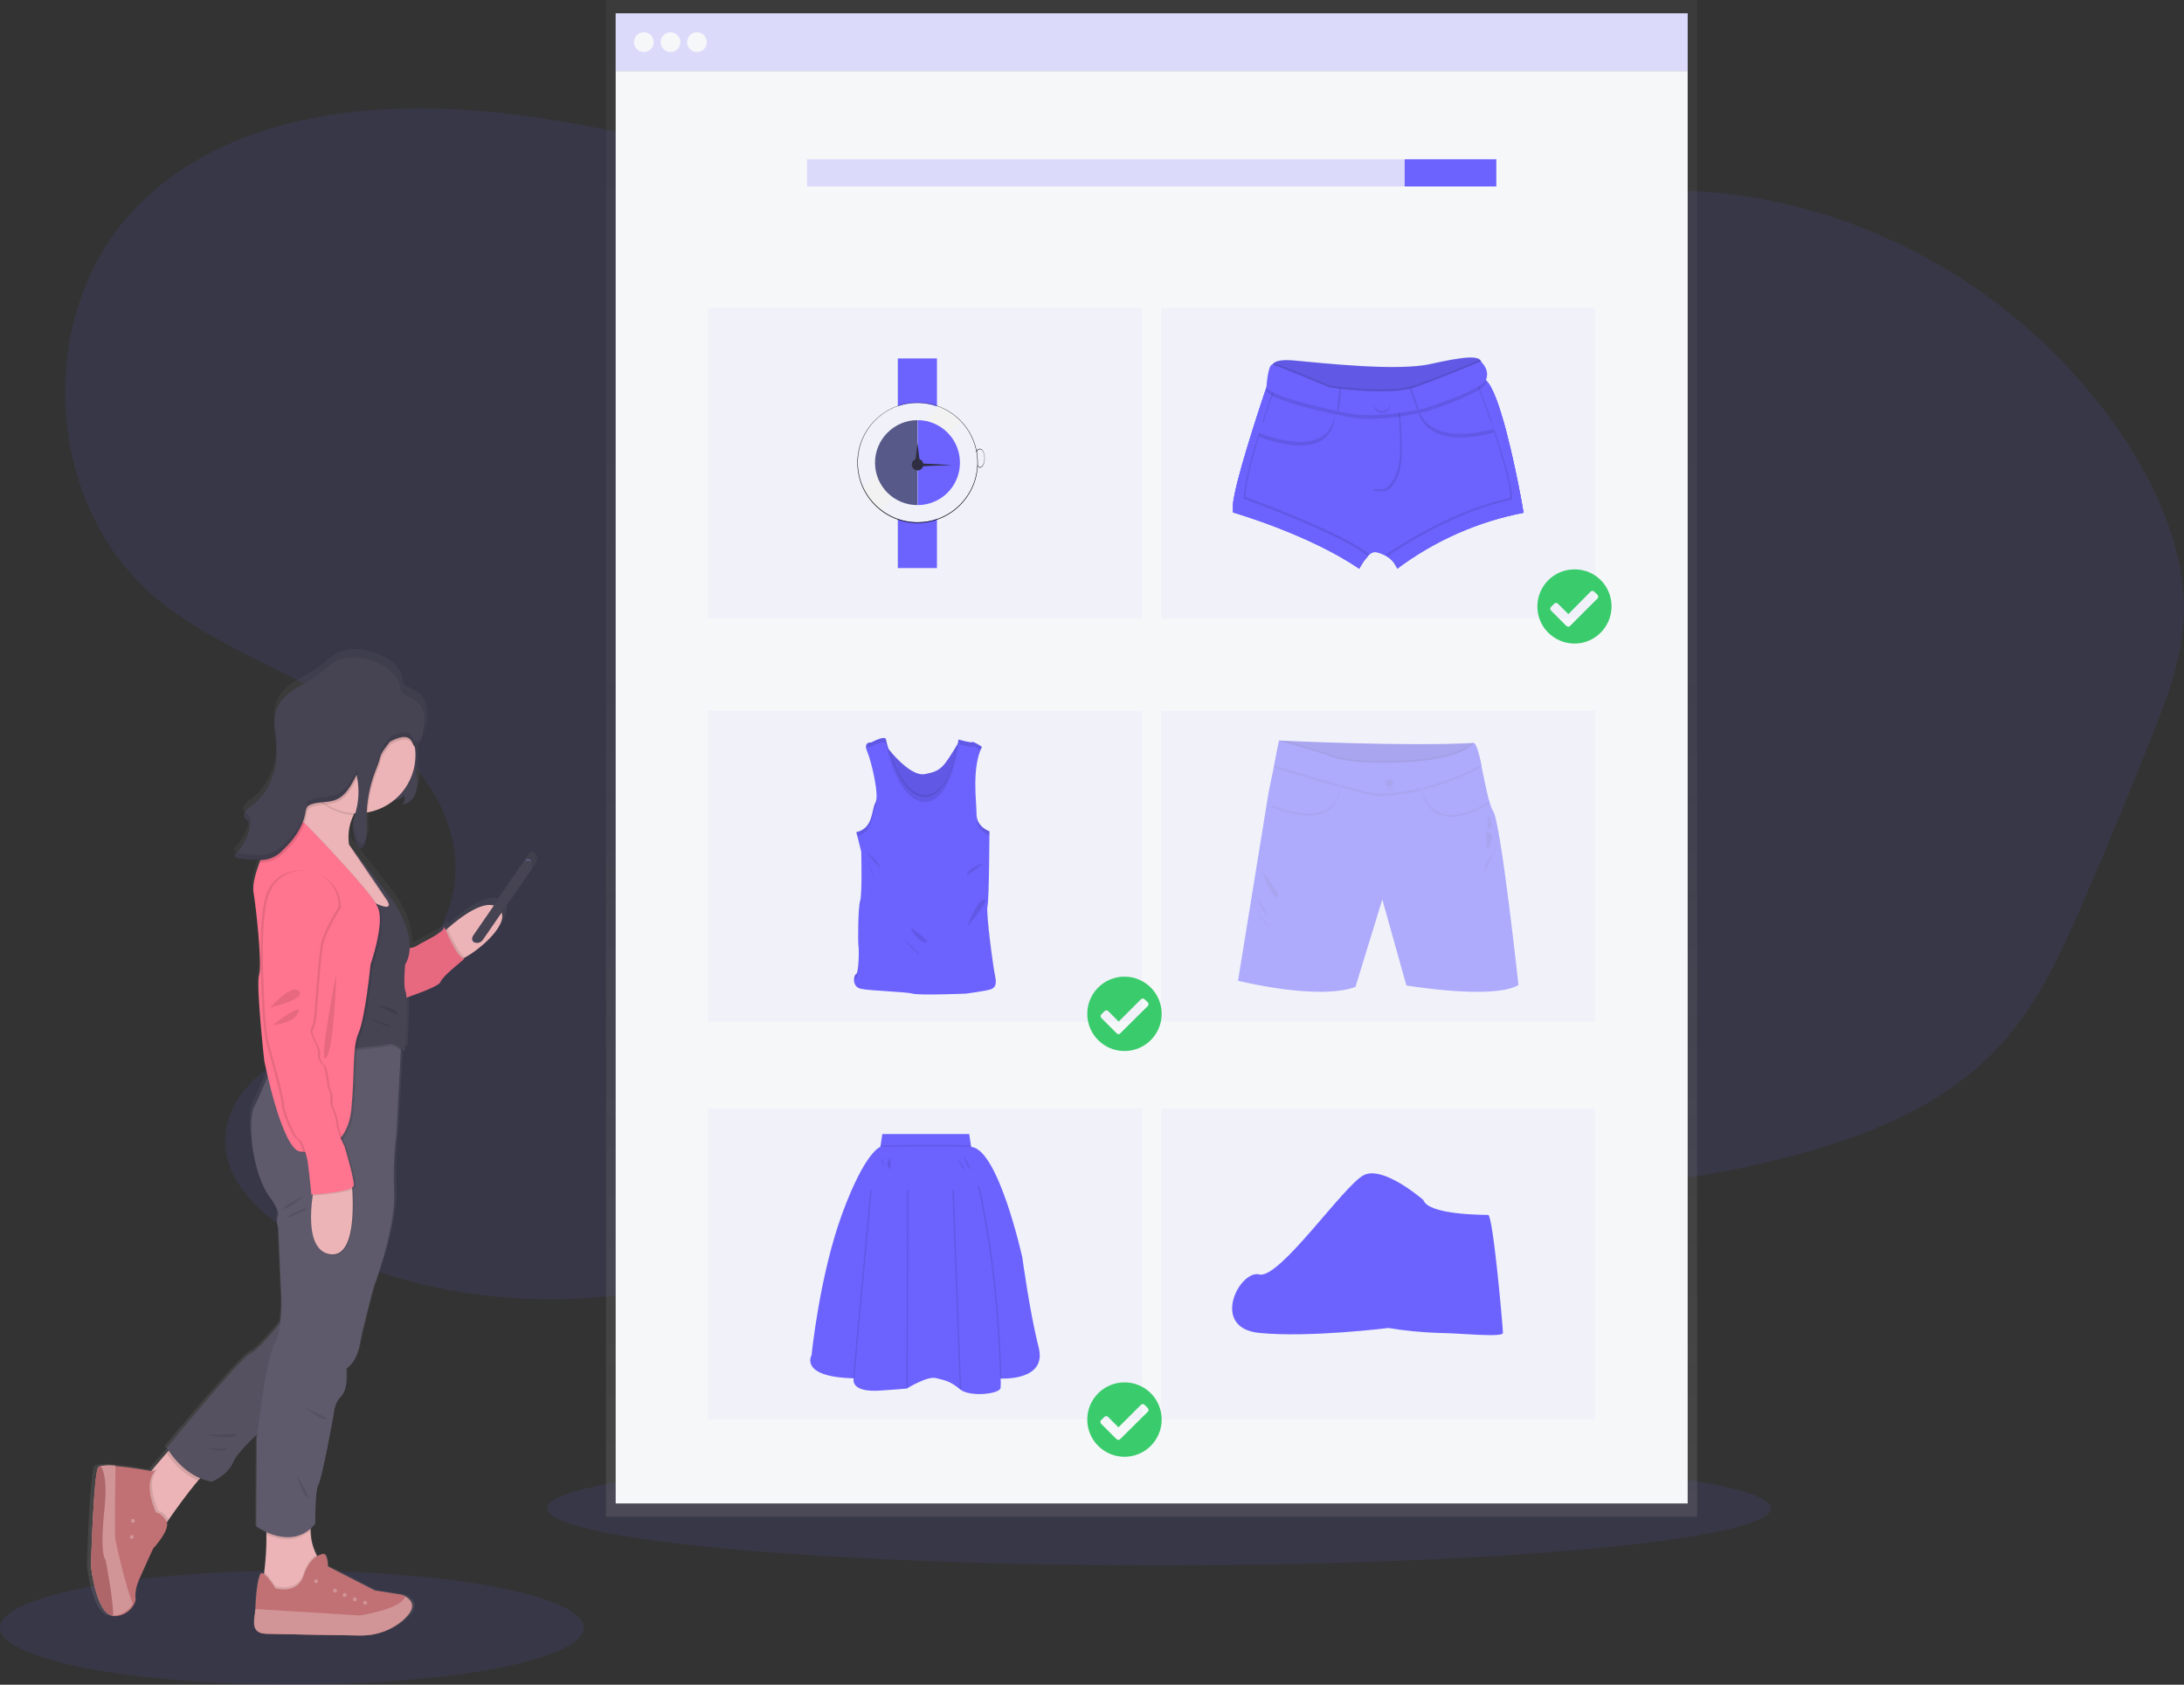 <?xml version="1.0" encoding="utf-8"?>
<!-- Generator: Adobe Illustrator 18.1.1, SVG Export Plug-In . SVG Version: 6.00 Build 0)  -->
<svg version="1.1" id="_x38_fc77738-ee79-4216-bfe1-e1f5c470859a"
	 xmlns="http://www.w3.org/2000/svg" xmlns:xlink="http://www.w3.org/1999/xlink" x="0px" y="0px" viewBox="202 5.5 1015.6 783.5"
	 enable-background="new 202 5.5 1015.6 783.5" xml:space="preserve">
<rect x="202" y="5.5" width="1015.6" height="783.5" fill="#333333" stroke="none"/>
<title>online shopping</title>
<path opacity="0.1" fill="#6C63FF" enable-background="new    " d="M839.1,131.8c-42.3,26.7-97.1,25-145.2,11.1
	c-48.1-13.9-92.2-38.7-139-56.3c-39.3-14.8-80.4-24.4-122.1-28.8c-59.7-6.2-126.3,1.3-167.9,44.6c-46.3,48.1-42.8,135,7.3,179.2
	c25.5,22.5,58.8,33.5,87.9,51.1s56,46.7,53.5,80.6c-2.3,31.4-29,55.4-56.5,70.5c-21.3,11.7-47.6,24.4-50.2,48.6
	c-2.5,23.4,19.6,41.7,40.7,52.1c68.8,34,153.6,33.7,222.1-0.9c24.4-12.3,46.9-28.7,72.6-38.3c67.3-25.2,141.5,0.2,212.8,9.5
	c60.5,7.8,122,3.8,181-11.9c35.3-9.4,70.7-23.8,95.5-50.7c17.9-19.3,29-43.8,39.5-68c11.2-25.8,21.9-51.8,32.2-77.9
	c6.2-15.7,12.3-31.7,13.8-48.5c2.9-30.4-9.3-60.5-25.9-86.2c-39.4-61-105.7-103.9-177.5-114.8C942,85.9,866,107.2,810.3,153.8"/>
<ellipse id="desktopShadow2" opacity="0.1" fill="#6C63FF" enable-background="new    " cx="337.7" cy="762.5" rx="135.7" ry="26.5"/>
<ellipse id="desktopShadow" opacity="0.1" fill="#6C63FF" enable-background="new    " cx="741" cy="707" rx="284.5" ry="26.5"/>
<g id="Girl">
	
		<linearGradient id="SVGID_1_" gradientUnits="userSpaceOnUse" x1="439.205" y1="-27.345" x2="439.205" y2="431.606" gradientTransform="matrix(1 0 0 -1 -92.22 738.71)">
		<stop  offset="0" style="stop-color:#808080;stop-opacity:0.25"/>
		<stop  offset="0.54" style="stop-color:#808080;stop-opacity:0.12"/>
		<stop  offset="1" style="stop-color:#808080;stop-opacity:0.1"/>
	</linearGradient>
	<path fill="url(#SVGID_1_)" d="M450.8,402.2L450.8,402.2l0-0.1l0,0l-0.5-0.4l0.1,0.1c-0.8-0.5-1.8-0.2-2.4,0.5l-0.2,0.3l0,0
		l-12.1,17.5l-2.1,3.1c-6.4-1.9-16.8,6.2-22.1,10.9c-0.3,0.3-0.6,0.6-0.9,0.8c-0.4-0.9-0.7-1.5-0.7-1.5c-0.3,2.9-10.4,7.1-12.7,8.7
		c-1.1,0.6-2.3,1.1-3.5,1.2c0.3-10.9-8.1-22.3-8.1-22.3l-20.5-26.1c-0.8-4.7,0-9.6,2.1-13.9c0.2-0.3,0.3-0.7,0.5-1h0.1
		c-0.8,2.2-1.2,4.5-1.3,6.8c0,1.8,1.7,10.4,4,10c0.5,0,0.9-0.2,1.2-0.6c1.8-2.1,2-5.8,1.9-9.1c0,1-0.1,2-0.3,3
		c0.1-2.8-0.2-5.8-0.2-7.9c0-0.8,0-1.7,0.1-2.5h0.3c0,0.3,0,0.7,0,1c0-0.4,0-0.7,0-1h0.3c4.6-0.8,8.9-2.8,12.5-5.8
		c1.8-0.1,3.5-0.9,4.7-2.2c0.4,1.5,0.1,3.1-0.9,4.3c2.8-0.1,5.1-2.3,6.1-4.8c0.9-2.6,1.2-5.3,0.8-8c-0.4-2.7-0.6-5.4-0.6-8.1
		c0.2-1.5,0.3-2.9,0.2-4.4c0-0.5-0.1-0.9-0.2-1.3h0.1c0.5,0,1-0.2,1.4-0.6c1.1-0.9,1.5-2.6,1.8-3.9c0.8-3,1.1-6.2,1.1-9.3
		c-0.1,1-0.2,1.9-0.3,2.9c0.3-3.6-0.3-7.1-2.6-9.7c-1.6-1.8-3.9-2.8-6.1-3.9c-0.8-0.3-1.5-0.8-2-1.4c-0.4-0.8-0.6-1.6-0.6-2.5
		c-0.8-5.3-5.7-8.9-10.6-11c-6.3-2.8-14-3.9-20.1-0.7c-3,1.6-5.3,4.1-8,6.1c-3.4,2.6-7.3,4.4-10.9,6.6s-7,5.1-8.8,8.9
		c-2.7,6-0.7,12.8-0.3,19.3c0.5,10.3-3.7,21-12,27c-1,0.6-1.9,1.4-2.7,2.3c-0.8,0.9-0.8,2.2-0.2,3.3c0.4,0.6,1.1,0.9,1.6,1.4
		c0.9,1.1,0.8,2.7,0.4,4.1c-1.2,4.5-3.6,8.6-7,11.9c0.2,1.1,1.5,1.5,2.5,1.6c2.8,0.4,5.7,0.6,8.5,0.6h1.2c-0.1,0.3-0.3,0.7-0.4,1
		c-1.6,4.1-3.6,10.4-2.9,14.2c1,6.1,4.2,33.8,2.6,38.6s2.5,40.1,2.5,40.1s0.5,2.7,1.5,6.8c-2.5,5.8-5.3,12.3-6.7,14.9
		c-2.8,5.2-1.4,31.7,8.4,43.5c0,0,4,5.7,3,7.8s0.2,5.7,0.2,5.7l1.5,34.3c0,3.5-0.3,7-0.7,10.5c-4.2,5.2-10.6,12.7-13.6,13.9
		c-4.7,1.9-39.7,44.3-39.7,44.3s0.3,0.5,0.8,1.3l-1,1.1l-6.7,7.8l-0.5,0.6c-1.3-0.2-9.6-1.8-16.3-2.2h-0.7v-0.1
		c-2.3-0.3-4.7-0.2-7,0.2c-0.4,0.1-0.8,0.3-1.2,0.6c-2.3,2.8-3.5,46.4-3.5,46.4s2.4,21.8,10,23.1c0.4,0.1,0.8,0.2,1.2,0.2h0.3
		c5.4-0.4,7.9-3.5,9-5.6c0.3-0.6,0.6-1.3,0.8-2c0,0-0.9-3.9,1.5-9.3c2.4-5.4,6.8-14.8,6.8-14.8s8-8.4,6.6-12.5
		c0.2-0.3,0.5-0.7,0.8-1.1c3-4.3,9.1-12.7,14-18.4c0.3-0.4,0.6-0.7,1-1.1c1.8,0.8,3.7,1.3,5.6,1.6c0,0,7.5-2.9,10.3-9.5
		c1.2-2.8,5.9-7.8,10.8-12.5l-0.2,1.3l-0.2,41.7c1.6,1.1,3.3,2.1,5.1,2.8v1c0,5.9-0.3,11.9-1.1,17.8l-0.1,0.9
		c-0.6-0.4-1.2-0.6-1.5-0.3c-1.5,1.6-2.5,11.5-2.6,16.1c0,0.2,0,0.3,0,0.5c-0.3,4.6-2.9,11.2,5,11.6c5.9,0.3,31.2,0.6,44.8,0.8
		c7.3,0.1,14.4-2.4,20-7.1c4.3-3.7,6.9-8.1,1-11.3c-0.4-0.2-0.7-0.4-1.2-0.6l-13-2l-22.2-11.3c0,0-0.1-6.9-2.8-5.7
		c-0.8,0.2-1.6,0.5-2.3,0.9c-0.1-0.3-0.3-0.5-0.4-0.8c-1.8-3.6-2.7-7.5-2.7-11.6c0-0.4,0-0.7,0.1-1.1c0.7-0.6,1.3-1.2,1.8-1.9
		c0,0-0.2-15.6,1.6-18.5s7.2-32.7,7.2-32.7s0.2-5.5,3.7-8.8s2.3-12.8,2.3-12.8s4.9-2.6,6.5-11.1s6.6-27,6.6-27s10.5-27.4,9.8-44.7
		s1-26.3,1-26.3l2.2-40.2v-0.6c0.9,0.7,1.5,1.2,1.5,1.2s0-0.2,0-0.4c0.3,0.3,0.5,0.4,0.5,0.4s1.1-18.3,0.7-25.5
		c6.1-2.1,15.4-5.5,16-7.2c0.8-2.6,11.3-10.8,11.3-10.8c-0.2,0-0.4-0.1-0.6-0.2c0.3-0.1,0.7-0.3,1-0.5c6.9-3.7,19.7-14.4,17.5-21
		l14-20.1C452,405.2,451.9,403.4,450.8,402.2z"/>
	<path fill="#ECB4B6" d="M418.2,450.8c-1,0.6-2.2,1.1-3.4,1.3c-4.4,0.1-8-11.7-8-11.7s1.2-1.3,3.2-3c5.9-5.2,18.1-14.8,23.9-9.5
		C440.5,433.9,425.8,446.7,418.2,450.8z"/>
	<path fill="#ECB4B6" d="M351.8,732.9l-16.1,17.4c0,0-14.9,0.2-12-8.1c0.6-1.8,1-3.6,1.2-5.5c0.7-5.8,1.1-11.7,1-17.6
		c0-3.9-0.1-6.6-0.1-6.6s23.5-10.3,21.1,0.4c-0.3,1.3-0.5,2.7-0.5,4.1c0,4,0.9,7.9,2.7,11.5C349.9,730.1,350.8,731.5,351.8,732.9z"
		/>
	<path opacity="0.1" enable-background="new    " d="M351.8,732.9l-16.1,17.4c0,0-14.9,0.2-12-8.1c0.6-1.8,1-3.6,1.2-5.5
		c2.1,1.7,5.2,6.5,5.2,6.5s10.3,3,13.1-6c1.6-5,4.1-7.5,6-8.7C349.9,730.1,350.8,731.5,351.8,732.9z"/>
	<path fill="#C17174" d="M389.2,759.1c-5.5,4.7-12.5,7.1-19.6,7c-13.3-0.2-38.1-0.6-43.9-0.8c-7.7-0.3-5.2-6.9-4.9-11.5
		c0-0.2,0-0.3,0-0.5c0.1-4.5,1-14.4,2.5-16s6.8,6.9,6.8,6.9s10.3,3,13.1-6s8.6-9.9,8.6-9.9c2.6-1.1,2.7,5.7,2.7,5.7l21.8,11.2
		l12.8,2c0.4,0.2,0.8,0.4,1.1,0.6C396,751.1,393.4,755.5,389.2,759.1z"/>
	<circle opacity="0.25" fill="#FFFFFF" enable-background="new    " cx="349" cy="740.9" r="0.9"/>
	<circle opacity="0.25" fill="#FFFFFF" enable-background="new    " cx="357.8" cy="745.2" r="0.9"/>
	<circle opacity="0.25" fill="#FFFFFF" enable-background="new    " cx="362.3" cy="747.3" r="0.9"/>
	<circle opacity="0.25" fill="#FFFFFF" enable-background="new    " cx="371.8" cy="750.9" r="0.9"/>
	<circle opacity="0.25" fill="#FFFFFF" enable-background="new    " cx="367" cy="749.3" r="0.9"/>
	<path fill="#C17174" d="M389.2,759.1c-5.5,4.7-12.5,7.1-19.6,7c-13.3-0.2-38.1-0.6-43.9-0.8c-7.7-0.3-5.2-6.9-4.9-11.5l48.5,3
		c0,0,19.9-3,21-8.9C396,751.1,393.4,755.5,389.2,759.1z"/>
	<path opacity="0.25" fill="#FFFFFF" enable-background="new    " d="M389.2,759.1c-5.5,4.7-12.5,7.1-19.6,7
		c-13.3-0.2-38.1-0.6-43.9-0.8c-7.7-0.3-5.2-6.9-4.9-11.5l48.5,3c0,0,19.9-3,21-8.9C396,751.1,393.4,755.5,389.2,759.1z"/>
	<path fill="#ECB4B6" d="M299,689.2c-1.8,1.5-3.4,3.1-4.9,4.9c-4.8,5.6-10.8,14-13.7,18.2c-1.1,1.6-1.8,2.7-1.8,2.7l-6.4-1
		c0,0-6.9-10.6-6.9-10.9c0.1-0.3,5.5-11.7,5.5-11.7l2.1-2.5l6.6-7.7l3-3.5C282.5,677.8,304.8,685,299,689.2z"/>
	<path opacity="0.1" enable-background="new    " d="M280.4,712.2c-1.1,1.6-1.8,2.7-1.8,2.7l-6.4-1c0,0-6.9-10.6-6.9-10.9
		c0.1-0.3,5.5-11.7,5.5-11.7l2.1-2.5l0.7,0.1h1.6c-5.8,6,0.4,19.2,0.4,19.2S278.3,708.5,280.4,712.2z"/>
	<path fill="#C17174" d="M273.2,725.7c0,0-4.3,9.3-6.6,14.6s-1.5,9.2-1.5,9.2c-0.2,0.7-0.4,1.4-0.7,2c-1.7,3.3-5.1,5.5-8.8,5.6h-0.4
		c-7.8-0.2-10.3-22.9-10.3-22.9s1.2-43.2,3.4-46c0.3-0.3,0.7-0.5,1.1-0.6c2.3-0.4,4.6-0.5,6.9-0.2c7.1,0.5,16.2,2.3,16.2,2.3h1.6
		c-5.8,6,0.4,19.2,0.4,19.2s2.8,0.3,4.9,4.1S273.2,725.7,273.2,725.7z"/>
	<circle opacity="0.25" fill="#FFFFFF" enable-background="new    " cx="263.8" cy="712.8" r="0.9"/>
	<circle opacity="0.25" fill="#FFFFFF" enable-background="new    " cx="263.3" cy="720.3" r="0.9"/>
	<path fill="#C17174" d="M263.8,751.2c-1.7,3.3-5.1,5.5-8.8,5.6h-0.4c-7.8-0.2-10.3-22.9-10.3-22.9s1.2-43.2,3.4-46
		c0.3-0.3,0.7-0.5,1.1-0.6c2.3-0.4,4.6-0.5,6.9-0.2c-0.1,7.8-0.5,32.3,0,34.8C256.2,724.3,260.7,744.7,263.8,751.2z"/>
	<path opacity="0.25" fill="#FFFFFF" enable-background="new    " d="M263.8,751.2c-1.7,3.3-5.1,5.5-8.8,5.6h-0.4
		c-7.8-0.2-10.3-22.9-10.3-22.9s1.2-43.2,3.4-46c0.3-0.3,0.7-0.5,1.1-0.6c2.3-0.4,4.6-0.5,6.9-0.2c-0.1,7.8-0.5,32.3,0,34.8
		C256.2,724.3,260.7,744.7,263.8,751.2z"/>
	<path fill="#C17174" d="M254.6,756.8c-7.8-0.2-10.3-22.9-10.3-22.9s1.2-43.2,3.4-46c0.3-0.3,0.7-0.5,1.1-0.6
		c1.6,2.4,3.1,7.8,1.8,19.7c-2.4,22.5,0.5,23.9,0.5,23.9S254.8,750.1,254.6,756.8z"/>
	<path opacity="0.1" enable-background="new    " d="M254.6,756.8c-7.8-0.2-10.3-22.9-10.3-22.9s1.2-43.2,3.4-46
		c0.3-0.3,0.7-0.5,1.1-0.6c1.6,2.4,3.1,7.8,1.8,19.7c-2.4,22.5,0.5,23.9,0.5,23.9S254.8,750.1,254.6,756.8z"/>
	<path opacity="0.1" enable-background="new    " d="M418.2,450.8c-1,0.6-2.2,1.1-3.4,1.3c-4.4,0.1-8-11.7-8-11.7s1.2-1.3,3.2-3
		C411.5,440.5,415.5,449.2,418.2,450.8z"/>
	<path fill="#FF748E" d="M390.2,446.5c0,0,3.6,0.3,5.9-1.3s12.2-5.8,12.5-8.6c0,0,5.9,14.4,9.3,14.9c0,0-10.3,8.1-11.1,10.7
		s-20.8,8.9-20.8,8.9L390.2,446.5z"/>
	<path opacity="0.1" enable-background="new    " d="M390.2,446.5c0,0,3.6,0.3,5.9-1.3s12.2-5.8,12.5-8.6c0,0,5.9,14.4,9.3,14.9
		c0,0-10.3,8.1-11.1,10.7s-20.8,8.9-20.8,8.9L390.2,446.5z"/>
	<path opacity="0.1" enable-background="new    " d="M299,689.2c-1.8,1.5-3.4,3.1-4.9,4.9c-7.8-3.3-12.8-9.9-14.7-12.8l3-3.5
		C282.5,677.8,304.8,685,299,689.2z"/>
	<path fill="#5E5A6B" d="M335.7,616.2c0,0-12.6,16.8-17.2,18.7s-38.9,43.9-38.9,43.9s7.4,13.5,20.9,15.8c0,0,7.4-2.9,10.1-9.4
		s24.4-24.9,24.4-24.9L335.7,616.2z"/>
	<path opacity="0.1" enable-background="new    " d="M335.7,616.2c0,0-12.6,16.8-17.2,18.7s-38.9,43.9-38.9,43.9s7.4,13.5,20.9,15.8
		c0,0,7.4-2.9,10.1-9.4s24.4-24.9,24.4-24.9L335.7,616.2z"/>
	<path opacity="0.1" enable-background="new    " d="M297.6,672.5c3.8,0.4,7.6,0.4,11.5,0C315.8,671.8,310.7,676,297.6,672.5z"/>
	<path opacity="0.1" enable-background="new    " d="M294.5,676.9c0,0,9,5.1,12.5,2.6C310.4,676.9,303.6,681.9,294.5,676.9z"/>
	<path opacity="0.1" enable-background="new    " d="M347,713c-0.3,1.3-0.5,2.7-0.5,4.1c-7,6.3-15.3,4.4-20.5,2.1
		c0-3.9-0.1-6.6-0.1-6.6S349.4,702.2,347,713z"/>
	<path fill="#5E5A6B" d="M388.7,489.3l-0.3,4.7l-2.1,39.9c0,0-1.7,8.9-1,26.1s-9.6,44.3-9.6,44.3s-5,18.3-6.5,26.8s-6.3,11-6.3,11
		s1.2,9.4-2.2,12.7s-3.6,8.7-3.6,8.7s-5.3,29.5-7,32.4s-1.5,18.3-1.5,18.3c-11.1,13.2-27.4,1.2-27.4,1.2l0.2-41.3
		c0,0,4.6-38.1,8.1-43.4s3.4-19.9,3.4-19.9l-1.5-34c0,0-1.2-3.6-0.2-5.7s-2.9-7.7-2.9-7.7c-9.6-11.7-11-37.9-8.2-43
		s11.1-25.7,11.1-25.7l11.5-6.7l20.7,0.6L388.7,489.3z"/>
	<path opacity="0.1" enable-background="new    " d="M339.9,691.4c0,0,2.7,9.4,4.9,10.4S339.9,691.4,339.9,691.4z"/>
	<path opacity="0.1" enable-background="new    " d="M343.6,660.1c0,0,7,5.5,10,5.5S343.6,660.1,343.6,660.1z"/>
	<path fill="#ECB4B6" d="M385.9,428v11.3l-7.5-3.2l-7.5-3.2l-16.2-16c0,0-12.8-8.3-19.7-15.9c-3.9-4.3-5.9-8.4-2.4-10.6
		c1.7-1.1,3.2-2.4,4.5-3.9c3.4-4.1,6.4-8.5,8.9-13.2c0.1-0.2,0.2-0.4,0.3-0.6c3.3-6.1,5.5-11.4,5.5-11.4s9.4,3,15.4,7.3
		c0.5,0.3,1,0.7,1.4,1c3.4,2.8,5,6,1.9,9.2c-0.8,0.8-1.5,1.7-2.2,2.6l0,0c-0.5,0.7-1,1.4-1.4,2.2c-0.2,0.3-0.4,0.7-0.5,1
		c-2.1,4.3-2.8,9.1-2.1,13.7L385.9,428z"/>
	<path fill="#464353" d="M384.5,347.2c0.4,0.7,0.9,1.3,1.3,2c0.6,1.5,0.8,3.2,0.6,4.8c-0.2,2.6,0,5.1,0.5,7.7
		c0.5,2.3,1.5,4.4,1.6,6.8c0.1,3.3-1.6,6.3-3.2,9.1c1.8-0.1,3.5-0.8,4.7-2.2c0.4,1.5,0.1,3.1-0.9,4.2c2.7-0.1,5-2.3,6-4.7
		c0.9-2.6,1.2-5.3,0.8-8c-0.4-2.7-0.6-5.4-0.6-8c0.2-1.5,0.3-2.9,0.2-4.4c-0.3-2.9-2-5.4-3.8-7.8l-3.5-4.8c-0.2-0.4-0.6-0.7-1-0.9
		C384,339.5,383.6,345.6,384.5,347.2z"/>
	<path opacity="0.1" enable-background="new    " d="M370.8,378.8c-0.8,0.8-1.5,1.7-2.2,2.6l0,0c-0.5,0.7-1,1.4-1.4,2.2
		c-0.2,0.3-0.4,0.7-0.5,1c-8-0.4-15.4-4.5-20.2-10.9c-0.1-0.1-0.2-0.3-0.3-0.5c0.1-0.2,0.2-0.4,0.3-0.6c3.3-6.1,5.5-11.4,5.5-11.4
		s9.4,3,15.4,7.3c0.5,0.3,1,0.7,1.4,1C372.2,372.4,373.9,375.6,370.8,378.8z"/>
	<path fill="#ECB4B6" d="M395.2,356.7c0,13-9.3,24.2-22.1,26.6c-1.6,0.3-3.3,0.4-4.9,0.4H368c-0.3,0-0.6,0-0.9,0
		c-14.9-0.6-26.5-13.1-26-28c0.6-14.9,13.1-26.5,28-26C383.7,330.3,395.1,342.2,395.2,356.7L395.2,356.7z"/>
	<path opacity="0.1" enable-background="new    " d="M371.7,423.4c0,0,13.6,7.7,10.1,1.2l-17.8-26.2l0,0l20.1,25.9
		c0,0,12.9,17.7,5.8,29.8c0,0-1,10.1,0.2,12.5s-0.3,28-0.3,28s-4.8-4.5-7.4-3.6s-20.7,2.4-20.7,2.4L371.7,423.4z"/>
	<path opacity="0.1" enable-background="new    " d="M388.7,489.3l-0.3,4.7c-1.6-1.2-3.9-2.5-5.4-2c-2.6,0.9-20.7,2.4-20.7,2.4
		l0.8-5.9L388.7,489.3z"/>
	<path fill="#464353" d="M372.2,423.4c0,0,13.6,7.7,10.1,1.2l-17.8-26.2l0,0l20.1,25.9c0,0,12.9,17.7,5.8,29.8c0,0-1,10.1,0.2,12.5
		s-0.3,28-0.3,28s-4.8-4.5-7.4-3.6s-20.8,2.4-20.8,2.4L372.2,423.4z"/>
	<path opacity="0.1" enable-background="new    " d="M379.5,436.6c-0.8,8.3-4.2,18.1-4.2,18.1s-2.4,24.4-5.5,31.6
		s-1.7,17.2-3.4,35.5c-0.6,6.6-2.8,11.2-5.6,14.2c-4.7,5-11.5,6.1-16.8,5.8l-1.3-0.1c-8.6-0.8-16.8-42.2-16.8-42.2s-3.9-35.2-2.4-40
		c1.5-4.8-1.5-32.2-2.6-38.2c-0.7-3.8,1.3-10,2.8-14.1c0.9-2.3,1.6-4,1.6-4s2.9-9.3,7.7-14.1c1.3-1.4,3.2-2.1,5.1-2.1
		c2.3,0.1,4.4,0.8,6.3,2c0.1,0,0.2,0.1,0.2,0.1c0,0,31.2,31.9,34.1,39.3C379.7,430.5,379.8,433.4,379.5,436.6z"/>
	<path fill="#FF748E" d="M378.5,436.1c-0.8,8.2-4.2,18-4.2,18s-2.4,24.4-5.5,31.6s-1.7,17.2-3.4,35.5c-0.6,6.6-2.8,11.1-5.6,14.2
		c-4.7,5-11.5,6.1-16.8,5.8l-1.3-0.1c-8.6-0.9-16.8-42.2-16.8-42.2s-3.9-35.2-2.4-40c1.5-4.8-1.5-32.2-2.6-38.3
		c-0.7-3.8,1.3-10,2.8-14.1c0.9-2.3,1.6-4,1.6-4s2.9-9.3,7.7-14.1c1.3-1.4,3.2-2.1,5.1-2.1c2.3,0.1,4.5,0.8,6.4,2l0.2,0.1
		c0,0,31.2,31.9,34.1,39.3C378.7,429.9,378.8,432.9,378.5,436.1z"/>
	<path opacity="0.1" enable-background="new    " d="M343.5,561.6c0,0-7.1,6.3-9.5,6S343.5,561.6,343.5,561.6z"/>
	<path opacity="0.1" enable-background="new    " d="M345.4,567.7c0,0-7.5,3.5-9.7,4C333.4,572.2,342.5,566.8,345.4,567.7z"/>
	<path opacity="0.1" enable-background="new    " d="M374.2,473c0,0,11.1,0.1,12.7,3.6S377.8,471.6,374.2,473z"/>
	<path opacity="0.1" enable-background="new    " d="M372.7,479c0,0,8.5,1.8,11.1,3.9S372.7,479,372.7,479z"/>
	<path opacity="0.1" enable-background="new    " d="M358.4,458.1c0,0-1,34.9-4.8,39.4S358.4,458.1,358.4,458.1z"/>
	<path opacity="0.1" enable-background="new    " d="M348.9,556.6c0,0-7.1,30.7,7.1,32.6c14.2,1.9,9.8-35,9.8-35L348.9,556.6z"/>
	<path fill="#ECB4B6" d="M348.4,556.1c0,0-7.1,30.7,7.2,32.7c14.2,1.9,9.8-35,9.8-35L348.4,556.1z"/>
	<path opacity="0.1" enable-background="new    " d="M395,353.7c-0.4-0.6-0.7-1.2-1-1.9c-1.9-3.9-6.8-2-10.3-0.1l-1.9,2.5
		c-0.9,1-1.6,2.1-2.2,3.4c-0.4,1-0.7,2-0.9,3c-0.5,1.7-1.2,3.4-1.9,5.1c-2.2,5.7-3.4,11.6-3.8,17.6c-1.6,0.3-3.3,0.4-4.9,0.4H368
		v-0.1c0.2-0.7,0.3-1.4,0.5-2.1l0,0c0.7-3.9,0.8-7.9,0.3-11.8c0-0.1,0-0.2,0-0.3c-0.1-0.9-0.3-1.8-0.4-2.6c-0.3,0.6-0.6,1.2-1,1.8
		c-2.1,4-4.4,8-8.5,9.8c-1.6,0.6-3.4,1-5.1,1.2c-2.2,0.1-4.3,0.5-6.4,1.1c-0.7,0.2-1.4,0.6-1.9,1.1c-0.6,0.8-0.9,1.8-0.9,2.8
		c-0.2,1.3-0.6,2.6-1,3.9c-1.8,4.7-4.7,9-8.4,12.5l-0.9,0.9c-1.6,1.6-3.5,2.9-5.6,3.9c-1.9,0.6-3.9,0.9-5.9,0.9c0.9-2.3,1.6-4,1.6-4
		s2.9-9.3,7.7-14.1c1.3-1.4,3.2-2.1,5.1-2.1c3.6-4.2,6.7-8.9,9.3-13.8c-8.8-12-6.3-28.9,5.7-37.8c12-8.8,28.9-6.3,37.8,5.7
		C392.7,344.5,394.5,349,395,353.7L395,353.7z"/>
	<path fill="#464353" d="M396.7,332.6c-1.6-1.8-3.9-2.8-6-3.9c-0.8-0.3-1.4-0.8-2-1.4c-0.4-0.8-0.6-1.6-0.6-2.5
		c-0.8-5.2-5.6-8.8-10.4-11c-6.2-2.7-13.7-3.9-19.7-0.7c-2.9,1.6-5.2,4-7.8,6.1c-3.3,2.5-7.1,4.3-10.7,6.5s-6.9,5-8.6,8.9
		c-2.6,5.9-0.6,12.7-0.3,19.1c0.5,10.2-3.6,20.8-11.8,26.8c-1,0.6-1.9,1.4-2.6,2.3c-0.7,0.9-0.8,2.2-0.2,3.2
		c0.4,0.6,1.1,0.9,1.5,1.4c0.9,1.1,0.8,2.7,0.4,4.1c-1.2,4.5-3.6,8.5-6.9,11.7c0.1,1.1,1.4,1.5,2.5,1.6c2.8,0.4,5.6,0.6,8.4,0.6
		c4.4,0.4,8.8-1.4,11.7-4.7c5-4.7,9.2-10.6,10.4-17.3c0.1-1,0.4-2,0.9-2.8c0.5-0.5,1.2-0.9,1.9-1.1c3.7-1.3,8-0.6,11.6-2.2
		c4.7-2,7-7,9.5-11.6c0.1,0.9,0.2,1.8,0.4,2.6c0.7,4.7,0.5,9.5-0.7,14.1c-0.7,2.6-1.6,5.2-1.6,7.9c0,2,2.1,12.5,4.8,9.3
		s1.7-10,1.7-13.9c0-7.3,1.3-14.5,3.9-21.3c0.6-1.7,1.4-3.4,1.9-5.1c0.2-1,0.5-2,0.9-3c0.6-1.2,1.3-2.3,2.2-3.4l1.9-2.5
		c3.6-1.9,8.4-3.8,10.3,0.1c0.7,1.5,1.1,3.2,3,1.7c1.1-0.9,1.5-2.6,1.8-3.9C399.5,343.2,400.5,336.8,396.7,332.6z"/>
	<path opacity="0.1" enable-background="new    " d="M360.5,427c-0.7-18.5-26.6-22.3-32.6-4.8c0,0.1-0.1,0.2-0.1,0.4
		c-3.9,11.8-2.2,41.8-2.2,41.8s0.5,20.1,2.4,26.8c1.9,6.7,7.2,25.9,7.2,29s4.9,14.9,7,15.8s3.1,7.5,3.6,8.7s2,16.8,2,16.8
		s19.4-1.2,19.7-4.3s-4.3-18.2-4.3-18.2s-3.4-6.2-3.9-11.1s-3.1-7.2-2.6-10.7s-1.6-5.1-1.6-7.4c0-2.2-1.5-8.2-1.5-8.2
		s-3.3-2.6-2.7-5.7c0.5-3.1-4.6-9.3-3.3-11.5s1.7-7.7,1.7-7.7s1.7-24.7,2.9-31.4s8.2-17.5,8.2-17.5S360.5,427.6,360.5,427z"/>
	<path opacity="0.1" enable-background="new    " d="M359.7,535.4c-4.7,5-11.5,6.1-16.8,5.8c-0.6-2.3-1.5-5.2-2.8-5.8
		c-2.1-0.9-7-12.7-7-15.8s-5.3-22.3-7.2-29s-2.4-26.8-2.4-26.8s-1.7-30,2.2-41.8c0-0.1,0.1-0.2,0.1-0.4c6-17.5,31.9-13.6,32.6,4.8
		c0,0.5,0,0.9,0,0.9s-7,10.8-8.2,17.5c-1.2,6.7-2.9,31.4-2.9,31.4s-0.4,5.5-1.7,7.7s3.8,8.4,3.3,11.5s2.7,5.7,2.7,5.7s1.5,6,1.5,8.2
		s2.1,3.9,1.6,7.4s2.2,5.7,2.7,10.6C357.7,530.1,358.5,532.9,359.7,535.4z"/>
	<path fill="#FF748E" d="M359.5,426.5c-0.7-18.5-26.6-22.3-32.6-4.8l-0.1,0.4c-4,11.8-2.2,41.8-2.2,41.8s0.5,20.1,2.4,26.8
		c1.9,6.7,7.2,25.9,7.2,29s4.9,14.9,7,15.8s3.1,7.5,3.6,8.8s2,16.8,2,16.8s19.4-1.2,19.7-4.3s-4.3-18.2-4.3-18.2s-3.4-6.2-3.9-11.2
		s-3.2-7.2-2.7-10.6c0.5-3.4-1.5-5.2-1.5-7.4s-1.5-8.2-1.5-8.2s-3.3-2.6-2.7-5.7s-4.6-9.3-3.3-11.5c1.4-2.2,1.7-7.7,1.7-7.7
		s1.7-24.7,2.9-31.4c1.2-6.7,8.2-17.5,8.2-17.5S359.5,427.1,359.5,426.5z"/>
	<path opacity="0.1" enable-background="new    " d="M327.7,474c0.5-0.5,10.3-11.3,13.4-7.5S327.7,474,327.7,474z"/>
	<path opacity="0.1" enable-background="new    " d="M328.6,482.4c0.4-0.4,9.8-0.8,12.1-6S328.6,482.4,328.6,482.4z"/>
	<g opacity="0.1">
		<path d="M317.9,387.5c0.2,0.3,0.4,0.6,0.5,0.9c0.4-1.2,0.2-2.5-0.5-3.5c-0.5-0.5-1.1-0.8-1.5-1.4c0,0,0-0.1-0.1-0.1
			c-0.5,0.8-0.4,1.9,0.1,2.7C316.8,386.7,317.4,387,317.9,387.5z"/>
		<path d="M331,354.2c0-1,0-2,0-2.9c-0.2-3.5-0.8-7.1-1-10.6c-0.2,4.3,0.8,8.8,1,13.2C331,354,330.9,354.1,331,354.2z"/>
		<path d="M371,397.2c-2.4,2.8-4.3-5.2-4.7-8.4c-0.1,0.6-0.1,1.1-0.1,1.7c0.1,2,2.1,12.5,4.8,9.3c1.8-2.1,2-5.7,1.9-9.1
			C372.8,393.2,372.4,395.6,371,397.2z"/>
		<path d="M368.5,368.4c0.2,1.3,0.3,2.7,0.4,4.1c0.1-2.2,0-4.4-0.4-6.6c-0.1-0.9-0.3-1.8-0.4-2.6c-2.5,4.6-4.8,9.6-9.4,11.6
			c-3.6,1.6-7.9,1-11.6,2.2c-0.7,0.2-1.4,0.6-1.9,1.1c-0.6,0.8-0.9,1.8-0.9,2.8c-1.1,6.8-5.4,12.6-10.4,17.3
			c-2.9,3.3-7.3,5.1-11.7,4.7c-2.8,0-5.6-0.2-8.4-0.6c-0.4-0.1-0.9-0.2-1.3-0.3c-0.4,0.4-0.8,0.9-1.2,1.3c0.1,1.1,1.4,1.5,2.5,1.6
			c2.8,0.4,5.6,0.6,8.4,0.6c4.4,0.4,8.8-1.4,11.7-4.7c5-4.7,9.2-10.6,10.4-17.3c0.1-1,0.4-2,0.9-2.8c0.5-0.5,1.2-0.9,1.9-1.1
			c3.7-1.3,8-0.6,11.6-2.2c4.7-2,7-7,9.4-11.6C368.3,366.6,368.4,367.5,368.5,368.4z"/>
		<path d="M398.6,346.1c-0.3,1.3-0.7,3-1.8,3.9c-1.9,1.5-2.3-0.2-3-1.7c-1.9-3.9-6.8-2-10.3-0.1l-1.9,2.5c-0.9,1-1.6,2.1-2.2,3.4
			c-0.4,1-0.7,2-0.9,3c-0.5,1.7-1.2,3.4-1.9,5.1c-2.6,6.8-3.9,14-3.9,21.2c0,0.3,0,0.7,0,1.1c0.2-6.8,1.5-13.4,3.9-19.7
			c0.6-1.7,1.4-3.4,1.9-5.1c0.2-1,0.5-2,0.9-3c0.6-1.2,1.3-2.3,2.2-3.4l1.9-2.5c3.6-1.9,8.4-3.8,10.3,0.1c0.7,1.5,1.1,3.2,3,1.7
			c1.1-0.9,1.5-2.6,1.8-3.9c0.8-3,1.1-6.1,1-9.2C399.4,341.6,399.1,343.9,398.6,346.1z"/>
	</g>
	<path fill="#9F9EFF" d="M448.5,405.5l0.4,0.3l0,0l-26.2,38.1l0,0l-0.4-0.3c-0.8-0.5-1-1.6-0.4-2.4l24.3-35.2
		C446.6,405.1,447.7,404.9,448.5,405.5L448.5,405.5z"/>
	<path fill="#464353" d="M445.4,410.6L445.4,410.6c0.2,0.1,0.2,0.2,0.1,0.3l-1.9,2.8c-0.1,0.1-0.2,0.1-0.2,0l-0.1-0.1
		c-0.1-0.1-0.1-0.2,0-0.2l1.9-2.8C445.3,410.6,445.4,410.6,445.4,410.6z"/>
	<path fill="#464353" d="M422,443.4l0.5,0.4c-1-0.6-1.2-2-0.6-2.9c0,0,0,0,0-0.1l23.8-34.5c0.7-1,2-1.2,2.9-0.6c0,0,0,0,0,0
		l-0.5-0.4c1.5,1.1,1.9,3.2,0.9,4.7l-22.4,32.5C425.6,444.1,423.5,444.5,422,443.4z"/>
</g>
<g id="Desktop">
	
		<linearGradient id="SVGID_2_" gradientUnits="userSpaceOnUse" x1="737.54" y1="86.01" x2="737.54" y2="791.47" gradientTransform="matrix(1 0 0 -1 0 796.94)">
		<stop  offset="0" style="stop-color:#808080;stop-opacity:0.25"/>
		<stop  offset="0.54" style="stop-color:#808080;stop-opacity:0.12"/>
		<stop  offset="1" style="stop-color:#808080;stop-opacity:0.1"/>
	</linearGradient>
	<polygon fill="url(#SVGID_2_)" points="483.8,5.5 483.8,32.8 483.8,710.9 991.2,710.9 991.2,32.8 991.2,5.5 	"/>
	<rect x="488.3" y="11.7" fill="#F6F7F9" width="498.5" height="26.9"/>
	<g opacity="0.2">
		<rect x="488.3" y="11.7" fill="#6C63FF" width="498.5" height="26.9"/>
	</g>
	<rect x="488.3" y="38.5" fill="#F6F7F9" width="498.5" height="666.2"/>
	<circle fill="#F6F7F9" cx="501.4" cy="25.1" r="4.6"/>
	<circle fill="#F6F7F9" cx="513.8" cy="25.1" r="4.6"/>
	<circle fill="#F6F7F9" cx="526.1" cy="25.1" r="4.6"/>
	<g opacity="0.2">
		<rect x="577.3" y="79.6" fill="#6C63FF" width="320.5" height="12.6"/>
	</g>
	<rect x="855.2" y="79.6" fill="#6C63FF" width="42.6" height="12.6"/>
	<g opacity="0.2">
		<rect x="531.3" y="336.1" opacity="0.2" fill="#6C63FF" enable-background="new    " width="201.7" height="144.5"/>
	</g>
	<g opacity="0.2">
		<rect x="531.3" y="148.7" opacity="0.2" fill="#6C63FF" enable-background="new    " width="201.7" height="144.5"/>
	</g>
	<g opacity="0.2">
		<rect x="531.3" y="521.1" opacity="0.2" fill="#6C63FF" enable-background="new    " width="201.7" height="144.5"/>
	</g>
	<g opacity="0.2">
		<rect x="742" y="336.1" opacity="0.2" fill="#6C63FF" enable-background="new    " width="201.7" height="144.5"/>
	</g>
	<g opacity="0.2">
		<rect x="742" y="148.7" opacity="0.2" fill="#6C63FF" enable-background="new    " width="201.7" height="144.5"/>
	</g>
	<g opacity="0.2">
		<rect x="742" y="521.1" opacity="0.2" fill="#6C63FF" enable-background="new    " width="201.7" height="144.5"/>
	</g>
	<path fill="#6C63FF" d="M793.6,176.6c0,0-1.8-4.6,10.5-3.4c12.3,1.1,47.8,5.1,63.1,1.6c15.3-3.4,24.4-4.6,23.5,0
		s-26.5,14.8-26.5,14.8l-33.2,3.4l-24.4-3.9l-13.1-7.8L793.6,176.6z"/>
	<path opacity="0.1" enable-background="new    " d="M890.8,174.8c-0.9,4.6-26.5,14.8-26.5,14.8l-33.2,3.4l-24.5-3.9l-13.1-7.8
		l0.1-4.8c-0.3-0.8,0-1.7,0.7-2.2c1.1-1,3.8-1.8,9.8-1.2c12.3,1.1,47.8,5.1,63.1,1.6c12.5-2.8,20.9-4.1,23-2
		C890.8,173.3,891,174.1,890.8,174.8z"/>
	<path fill="#6C63FF" d="M910.5,244c-21.3,4.1-41.4,13-58.8,26c-0.9-2.3-2.5-4.3-4.7-5.6c-1.5-0.9-3.1-1.6-4.8-2
		c-1.5-0.4-3,0.5-4.3,1.9c-1.6,1.7-2.9,3.6-3.9,5.7c-23.3-16-58.7-26.2-58.7-26.2v-3.2c0-0.6,0.1-1.4,0.2-2.3s0.3-1.6,0.5-2.5
		c3-15.3,14.9-50.1,14.9-50.1h3.7h9.7l26,5.4l29.3-1.8l29.5-6.1l3.8-0.8c6.4,5,13.6,40,16.4,54.9c0.4,1.9,0.6,3.5,0.8,4.6
		C910.3,243.2,910.5,244,910.5,244z"/>
	<path fill="#6C63FF" d="M780.2,237.4c0.8-14.6,12.4-46.4,14.4-51.7h-3.7c0,0-12.6,37-15.1,51.4c0,0,0,0.1,0,0.1
		c-0.1,0.4-0.1,0.8-0.2,1.1c-0.1,0.9-0.2,1.6-0.2,2.3v3.2c0,0,35.4,10.2,58.7,26.2c1-2.1,2.3-4,3.9-5.7
		C829,256.2,795.2,243,780.2,237.4z"/>
	<path fill="#6C63FF" d="M910.1,241.9c-0.1-0.5-0.2-1.1-0.3-1.8c-0.2-0.8-0.3-1.8-0.5-2.9l0,0c-2.8-14.9-10.1-49.9-16.4-54.9
		l-3.8,0.8c2.3,6.2,17.3,46.9,16,54.8c-25,5-50.3,21.2-58,26.4c2.2,1.3,3.8,3.2,4.7,5.6c17.4-13,37.5-21.9,58.8-26
		C910.5,244,910.3,243.2,910.1,241.9z"/>
	<path opacity="0.1" enable-background="new    " d="M781.1,236.5c0.8-14.6,12.4-46.4,14.4-51.7h-3.7c0,0-12.6,37-15.1,51.4
		c0,0,0,0.1,0,0.1c-0.1,0.4-0.1,0.8-0.2,1.1c-0.1,0.9-0.2,1.6-0.2,2.3v3.2c0,0,35.3,10.2,58.7,26.2c1-2.1,2.3-4,3.9-5.7
		C829.9,255.3,796.1,242.1,781.1,236.5z"/>
	<path fill="#6C63FF" d="M780.2,237.4c0.8-14.6,12.4-46.4,14.4-51.7h-3.7c0,0-12.6,37-15.1,51.4c0,0,0,0.1,0,0.1
		c-0.1,0.4-0.1,0.8-0.2,1.1c-0.1,0.9-0.2,1.6-0.2,2.3v3.2c0,0,35.4,10.2,58.7,26.2c1-2.1,2.3-4,3.9-5.7
		C829,256.2,795.2,243,780.2,237.4z"/>
	<path opacity="0.1" enable-background="new    " d="M909.2,241l-0.3-1.8c-0.2-0.8-0.3-1.8-0.5-2.9l0,0
		c-2.8-14.9-10.1-49.9-16.4-54.9l-3.8,0.8c2.3,6.2,17.3,46.9,16,54.9c-25,5-50.3,21.2-58,26.4c2.2,1.3,3.8,3.2,4.7,5.6
		c17.4-13,37.5-22,58.8-26.1C909.6,243.1,909.4,242.3,909.2,241z"/>
	<path fill="#6C63FF" d="M910.1,241.9c-0.1-0.5-0.2-1.1-0.3-1.8c-0.2-0.8-0.3-1.8-0.5-2.9l0,0c-2.8-14.9-10.1-49.9-16.4-54.9
		l-3.8,0.8c2.3,6.2,17.3,46.9,16,54.8c-25,5-50.3,21.2-58,26.4c2.2,1.3,3.8,3.2,4.7,5.6c17.4-13,37.5-21.9,58.8-26
		C910.5,244,910.3,243.2,910.1,241.9z"/>
	<path opacity="0.1" enable-background="new    " d="M788.8,203.8c0,0,23.2,14.6,28.6-6.8l5.2,1.4c0,0,1.7,23.7-35.3,10.2
		L788.8,203.8z"/>
	<path fill="#6C63FF" d="M788.8,202c0,0,23.2,14.6,28.6-6.8l5.2,1.4c0,0,1.7,23.7-35.3,10.2L788.8,202z"/>
	<path opacity="0.1" enable-background="new    " d="M861.8,197.7c0,0,3,17.5,34.8,9l-1.1-3.3c0,0-21.7,9-29.6-6.6L861.8,197.7z"/>
	<path fill="#6C63FF" d="M861.8,195.9c0,0,3,17.5,34.8,9l-1.1-3.3c0,0-21.7,9-29.6-6.6L861.8,195.9z"/>
	<path opacity="0.1" enable-background="new    " d="M840.7,197.5v36.5h5.6c0,0,7.8-2.8,7.6-19.2c-0.2-16.4-1.4-20.8-1.4-20.8
		L840.7,197.5z"/>
	<path fill="#6C63FF" d="M839.8,196.6V233h5.6c0,0,7.8-2.8,7.6-19.2c-0.2-16.4-1.4-20.8-1.4-20.8L839.8,196.6z"/>
	<path opacity="0.1" enable-background="new    " d="M892.8,184.2c-2.3,4.3-23.2,11.3-26.9,12.5l-0.6,0.2c0,0-1.3,0.3-3.5,0.8
		c-6.7,1.4-21.7,4-33,1.7c-1.6-0.3-3.3-0.7-5.1-1l-4-0.9c-13-2.9-26.5-6.7-28.8-10c0,0,0.7-10.9,2.8-10.6
		c2.2,0.3,26.6,10.6,26.6,10.6l0.3,0.1c0.6,0.1,2.1,0.3,4.1,0.5c7.9,0.9,24.7,2.3,33.7-0.2c0.4-0.1,0.8-0.2,1.2-0.4
		c0.7-0.2,1.4-0.5,2.1-0.7c11.6-4.1,28.9-11.4,28.9-11.4S895.3,179.5,892.8,184.2z"/>
	<path opacity="0.1" enable-background="new    " d="M890.8,174.8c-0.9,4.6-26.5,14.8-26.5,14.8l-33.2,3.4l-24.5-3.9l-13.1-7.8
		l0.1-4.8c-0.3-0.8,0-1.7,0.7-2.2c4.3,1.3,26,10.4,26,10.4l0.3,0.1c0.6,0.1,2.1,0.3,4.1,0.5c7.9,0.9,24.7,2.3,33.7-0.2
		c0.4-0.1,0.8-0.2,1.2-0.4c0.7-0.2,1.4-0.5,2.1-0.7c10.5-3.7,25.7-10.1,28.5-11.3C890.8,173.3,891,174.1,890.8,174.8z"/>
	<path fill="#6C63FF" d="M892.8,182.4c-2.3,4.3-23.2,11.3-26.9,12.5l-0.6,0.2c0,0-1.3,0.3-3.5,0.8c-6.7,1.4-21.7,4-33,1.7
		c-1.6-0.3-3.3-0.7-5.1-1l-4-0.9c-13-2.9-26.5-6.7-28.8-10c0,0,0.7-10.9,2.8-10.6c2.2,0.3,26.6,10.6,26.6,10.6l0.3,0.1
		c0.6,0.1,2.1,0.3,4.1,0.5c7.9,0.9,24.7,2.3,33.7-0.2c0.4-0.1,0.8-0.2,1.2-0.4c0.7-0.2,1.4-0.5,2.1-0.7
		c11.6-4.1,28.9-11.4,28.9-11.4S895.3,177.7,892.8,182.4z"/>
	<circle opacity="0.1" enable-background="new    " cx="844.7" cy="193.9" r="3.7"/>
	<circle fill="#6C63FF" cx="844.7" cy="193" r="3.7"/>
	<path opacity="0.1" enable-background="new    " d="M825.7,186.2l-1,10.3l-4-0.9l1-9.9C822.2,185.8,823.7,186,825.7,186.2z"/>
	<path fill="#6C63FF" d="M824.8,186.2l-1,10.3l-4-0.9l1-9.9C821.3,185.8,822.8,186,824.8,186.2z"/>
	<path opacity="0.1" enable-background="new    " d="M865,194.9l-0.6,0.2c0,0-1.3,0.3-3.5,0.8l-3.4-9.8c0.4-0.1,0.8-0.2,1.2-0.4
		c0.7-0.2,1.4-0.5,2.1-0.7L865,194.9z"/>
	<path fill="#6C63FF" d="M865.9,194.9l-0.6,0.2c0,0-1.3,0.3-3.5,0.8l-3.4-9.8c0.4-0.1,0.8-0.2,1.2-0.4c0.7-0.2,1.4-0.5,2.1-0.7
		L865.9,194.9z"/>
	<g opacity="0.5">
		<path fill="#6C63FF" d="M796.8,349.9c0,0,60.4,2.9,90.4,1.1l-0.7,7.9l-53.1,7l-15.7-4.8L796.8,349.9z"/>
		<path opacity="0.1" enable-background="new    " d="M887.2,351l-0.7,7.9l-53.1,7l-15.7-4.8l-20.9-11.2c0,0,1.2,0.1,3.4,0.2l0,0
			c13.1,0.6,60.3,2.4,86.2,1L887.2,351z"/>
		<path fill="#6C63FF" d="M908.1,463.6c-11.7,7-52.1,0.2-52.1,0.2l-11.2-40l-12.5,40.7c-17.8,6.4-54.6-2.9-54.6-2.9l14.3-88
			l2.5-12.1l2.3-11.6l22.7,6.8c0,0,6.8,4.6,35.2,3.3s32.5-9,32.5-9c1.3,0.4,2.4,4.8,3.6,10.3c1.7,8,3.5,18.3,5.6,21.6
			C900,388.6,908.1,463.6,908.1,463.6z"/>
		<path opacity="0.1" enable-background="new    " d="M890.9,362.1c-25.3,13.9-47.1,13.5-47.1,13.5c-5.4,0.7-49.3-13.2-49.3-13.2
			l2.3-11.6l22.7,6.8c0,0,6.8,4.6,35.2,3.3s32.5-9,32.5-9C888.5,352.2,889.7,356.6,890.9,362.1z"/>
		<path opacity="0.1" enable-background="new    " d="M887.2,351l-0.7,7.9l-53.1,7l-15.7-4.8l-20.9-11.2c0,0,1.2,0.1,3.4,0.2l0,0
			l19.2,5.8c0,0,6.8,4.6,35.2,3.3c22.3-1,29.7-6,31.8-8.1L887.2,351z"/>
		<path fill="#6C63FF" d="M890.9,361.2c-25.3,13.9-47.1,13.5-47.1,13.5c-5.4,0.7-49.3-13.2-49.3-13.2l2.3-11.6l22.7,6.8
			c0,0,6.8,4.6,35.2,3.3s32.5-9,32.5-9C888.5,351.3,889.7,355.8,890.9,361.2z"/>
		<circle opacity="0.1" enable-background="new    " cx="848.1" cy="370.3" r="2.3"/>
		<circle fill="none" stroke="#6C63FF" stroke-miterlimit="10" cx="848.1" cy="369.5" r="2.3"/>
		<path opacity="0.1" enable-background="new    " d="M789,410.8c0,0,4.1,12.1,6.9,11.9S789,410.8,789,410.8z"/>
		<path opacity="0.1" enable-background="new    " d="M786.4,422.7c0,0,2.5,7.3,5.2,8.5"/>
		<path opacity="0.1" enable-background="new    " d="M786.4,430.3c0,0,4,5.1,6.4,6.3"/>
		<path opacity="0.1" enable-background="new    " d="M893.8,384.5c0,0,3.7,5.6,0,6.8"/>
		<path opacity="0.1" enable-background="new    " d="M895.5,393.7c-4.3-5.1-1.7,7-1.7,7S896.6,395,895.5,393.7z"/>
		<path opacity="0.1" enable-background="new    " d="M897.7,399.9c0,0-6.6,9.8-5.3,10.9"/>
		<path opacity="0.1" enable-background="new    " d="M810.4,384.7c-8.1,0-16.5-3.7-17-3.9l0.4-0.8c0.2,0.1,16.3,7.1,25.1,1.8
			c3.3-2,5.2-5.5,5.5-10.5l0.9,0.1c-0.4,5.3-2.4,9-5.9,11.2C816.5,384.1,813.5,384.9,810.4,384.7z"/>
		<path fill="#6C63FF" d="M810.4,383.9c-8.1,0-16.5-3.7-17-3.9l0.4-0.8c0.2,0.1,16.3,7.1,25.1,1.8c3.3-2,5.2-5.5,5.5-10.5l0.9,0.1
			c-0.4,5.3-2.4,9-5.9,11.2C816.5,383.3,813.5,384,810.4,383.9z"/>
		<path opacity="0.1" enable-background="new    " d="M876.8,385.4c-2.1,0-4.1-0.4-6-1.3c-6.6-3.2-7.6-10.9-7.7-11.2l0.9-0.1
			c0,0.1,1.1,7.6,7.2,10.5c5.5,2.6,13.2,1,23-5l0.4,0.8C887.7,383.3,881.7,385.4,876.8,385.4z"/>
		<path fill="#6C63FF" d="M876.8,384.5c-2.1,0-4.1-0.4-6-1.3c-6.6-3.2-7.6-10.9-7.7-11.2l0.9-0.1c0,0.1,1.1,7.6,7.2,10.5
			c5.5,2.6,13.2,1,23-5l0.4,0.8C887.7,382.4,881.7,384.5,876.8,384.5z"/>
	</g>
	<path fill="#6C63FF" d="M613.1,351.2c0,0,11.3,15.9,19.1,14.3c7.7-1.5,8.5-3.2,15.3-14.3l5.6,12.9l-6.6,16l-7.8,10.1l-16.6-2.6
		l-5.4-18.2L613.1,351.2z"/>
	<path opacity="0.1" enable-background="new    " d="M653.1,364.2l-6.6,16l-7.8,10.1l-16.6-2.6l-5.4-18.2l-3.5-18.3
		c0,0,1,1.4,2.6,3.3c3.8,4.5,11.1,12.1,16.5,11c7.6-1.5,8.4-3.2,15-13.9l0.3-0.5L653.1,364.2z"/>
	<path opacity="0.1" enable-background="new    " d="M653.1,364.2l-6.6,16l-7.8,10.1l-16.6-2.6l-5.4-18.2l-3.5-18.3
		c0,0,1,1.4,2.6,3.3c2.5,8,7.8,20.8,16.5,20.7c9.8-0.1,13.8-16.4,15-23.5l0.3-0.5L653.1,364.2z"/>
	<path fill="#6C63FF" d="M607.1,350.8c0,0-3.8-0.5-1.8,4.3s5.7,20.5,3.8,23.7s-0.9,12-8.9,13.7l2.3,9.1c0,0,0.5,20-0.5,22.9
		s-1.1,19.1-0.8,20.8c0.3,1.7,0.2,12.8-1.1,13.2c-1.2,0.5-2,5.8,2,6.8s21.1,1.4,24.2,2.3c3.1,0.9,24.9,0,24.9,0s9.2-1.2,11.5-2
		c2.3-0.8,2.8-2.6,2-6.2s-4.3-29.2-3.5-32.5s0.9-34.8,0.9-34.8s-6-2-6-7.9s-2.3-21.5,2.5-31.4c0,0-3.8-2.6-4.5-2.2
		c-0.6,0.5-6.4-1.2-6.4-1.2s-3,26.8-15.6,26.9c-12.5,0.2-18.1-26.9-18.1-26.9S614.2,347.1,607.1,350.8z"/>
	<path opacity="0.1" enable-background="new    " d="M625.3,436.6c0,0,2.6,6.3,6.9,7.2S625.3,436.6,625.3,436.6z"/>
	<path opacity="0.1" enable-background="new    " d="M621.3,441.5c0,0,8.4,6.8,8,8.2"/>
	<path opacity="0.1" enable-background="new    " d="M604.5,401.5c0,0,6.6,4.5,6.6,7.7"/>
	<path opacity="0.1" enable-background="new    " d="M609,415.5c0,0-1.8-6.5-3.1-7.8"/>
	<path opacity="0.1" enable-background="new    " d="M605.9,418c0,0,2.8,5.5,3.1,7.1"/>
	<path opacity="0.1" enable-background="new    " d="M659.6,406.8c0,0-8.6,2.6-7.8,5.9"/>
	<path opacity="0.1" enable-background="new    " d="M651.7,436.6c0,0,11.3-13.1,7.9-12.8S651.7,436.6,651.7,436.6z"/>
	<g opacity="0.1">
		<path d="M656.2,384.3c0-2.7-0.5-7.5-0.5-12.9c-0.1,6.1,0.5,11.8,0.5,14.9c0,5.7,5.7,7.8,6,7.8c0-1.3,0-2,0-2
			S656.2,390.2,656.2,384.3z"/>
		<path d="M664.8,461.4c0.1,0.5,0.2,1.1,0.3,1.6c0.1-1.2,0-2.4-0.3-3.6c-0.7-3-3.3-22.3-3.6-29.8C660.9,434.7,664.1,458,664.8,461.4
			z"/>
		<path d="M601.1,441.4c0-5.5,0.3-13.1,0.9-15c0.5-1.6,0.6-7.9,0.6-13.6c0,5.1-0.2,10.2-0.6,11.6C601.4,426.6,601.1,436,601.1,441.4
			z"/>
		<path d="M607.1,352.8c7.1-3.7,6.9-1.2,6.9-1.2s5.5,27.1,18.1,26.9c12.6-0.2,15.6-26.9,15.6-26.9s5.8,1.7,6.5,1.2
			c0.6-0.5,2.7,1,3.8,1.7c0.2-0.5,0.4-1,0.7-1.5c0,0-3.8-2.6-4.5-2.2s-6.5-1.2-6.5-1.2s-3,26.8-15.6,26.9
			c-12.5,0.2-18.1-26.9-18.1-26.9s0.2-2.5-6.9,1.2c0,0-3.1-0.4-2.3,3.1C605.4,352.6,607.1,352.8,607.1,352.8z"/>
		<path d="M600.2,460.5c1-0.4,1.3-7.2,1.2-11c-0.1,3.8-0.4,8.7-1.2,9s-1.2,2-0.9,3.6C599.5,461.2,599.8,460.6,600.2,460.5z"/>
		<path d="M609.1,380.8c0.5-1.3,0.7-2.7,0.5-4.1c0,0.7-0.2,1.4-0.5,2.1c-1.8,3.2-0.9,12-8.9,13.7l0.5,1.9
			C608.2,392.4,607.3,383.9,609.1,380.8z"/>
	</g>
	<path fill="#6C63FF" d="M653.6,538.9c-3.8,6.9-42.2,0-42.2,0l0.1-0.7l0.8-5.3h40.4l0.8,5.3L653.6,538.9z"/>
	<path opacity="0.1" enable-background="new    " d="M653.6,538.9c-3.8,6.9-42.2,0-42.2,0l0.1-0.7c1.8,0,29.6-0.7,42,0L653.6,538.9z
		"/>
	<path fill="#6C63FF" d="M611.4,538.9L611.4,538.9c0,0-6.9,1.7-17.6,30.6c-10.7,28.9-14.4,66.2-14.4,66.2s-6,10.2,19.6,10.8
		c0,0-2.1,6.7,12.4,5.7c14.4-1,12.4-1,12.4-1s9.3-5.8,13.4-4.8s6.7,1.4,11.2,5.2s18.8,2.2,18.9-0.7c0.1-1.4,0.1-2.9,0-4.3
		c0,0,21.8,1.4,17.7-14.5s-7.6-41.8-7.6-41.8s-11.2-50.8-23.9-51.4S611.4,538.9,611.4,538.9z"/>
	
		<rect x="559" y="602.4" transform="matrix(-9.184919e-002 0.996 -0.996 -9.184919e-002 1258.709 57.57)" opacity="0.1" enable-background="new    " width="88.1" height="0.7"/>
	
		<rect x="577.7" y="604.6" transform="matrix(-3.839765e-003 1 -1 -3.839765e-003 1231.31 -16.622)" opacity="0.1" enable-background="new    " width="92.4" height="0.7"/>
	<path fill="none" stroke="#6C63FF" stroke-miterlimit="10" d="M645,558.8"/>
	
		<rect x="646.4" y="558.8" transform="matrix(-0.999 3.716701e-002 -3.716701e-002 -0.999 1315.522 1185.845)" opacity="0.1" enable-background="new    " width="0.7" height="92.8"/>
	<path opacity="0.1" enable-background="new    " d="M667,646.6c-1.2-52.8-10.2-89-10.3-89.3l0.7-0.2c0.1,0.4,9.1,36.6,10.3,89.5
		L667,646.6z"/>
	<path opacity="0.1" enable-background="new    " d="M612.6,544c0,0-1.2,0.7,0,4"/>
	<path opacity="0.1" enable-background="new    " d="M616.1,544c0,0-3.3,2.1,0,5.5"/>
	<path opacity="0.1" enable-background="new    " d="M646.7,544c0,0,4.5,4.3,3.4,5.5"/>
	<path opacity="0.1" enable-background="new    " d="M650.3,543c0,0,0.7,5.2,3.3,6.5"/>
	<path fill="#3ACC6C" d="M951.4,287.5c0,9.5-7.7,17.3-17.2,17.3c-9.5,0-17.3-7.7-17.3-17.2s7.7-17.3,17.2-17.3c0,0,0,0,0,0
		C943.7,270.2,951.4,277.9,951.4,287.5z M932.1,296.6l12.8-12.8c0.4-0.4,0.4-1.1,0-1.6l-1.6-1.6c-0.4-0.4-1.1-0.4-1.6,0c0,0,0,0,0,0
		l-10.4,10.5l-4.9-4.9c-0.4-0.4-1.1-0.4-1.6,0l-1.6,1.6c-0.4,0.4-0.4,1.1,0,1.6c0,0,0,0,0,0l7.2,7.2
		C931,297.1,931.7,297.1,932.1,296.6C932.1,296.6,932.1,296.6,932.1,296.6L932.1,296.6z"/>
	<path fill="#3ACC6C" d="M742.2,477c0,9.5-7.7,17.3-17.3,17.3c-9.5,0-17.3-7.7-17.3-17.3c0-9.5,7.7-17.3,17.3-17.3
		S742.2,467.5,742.2,477C742.2,477,742.2,477,742.2,477z M722.9,486.1l12.9-12.8c0.4-0.4,0.4-1.1,0-1.6c0,0,0,0,0,0l-1.6-1.5
		c-0.4-0.4-1.1-0.4-1.6,0c0,0,0,0,0,0l-10.4,10.4l-4.9-4.9c-0.4-0.4-1.1-0.4-1.6,0c0,0,0,0,0,0l-1.6,1.6c-0.4,0.4-0.4,1.1,0,1.6
		l7.2,7.2C721.8,486.6,722.5,486.6,722.9,486.1C722.9,486.2,722.9,486.2,722.9,486.1z"/>
	<path fill="#3ACC6C" d="M742.2,665.7c0,9.5-7.7,17.3-17.3,17.3c-9.5,0-17.3-7.7-17.3-17.3c0-9.5,7.7-17.3,17.3-17.3
		S742.2,656.1,742.2,665.7C742.2,665.7,742.2,665.7,742.2,665.7z M722.9,674.8l12.9-12.8c0.4-0.4,0.4-1.1,0-1.6c0,0,0,0,0,0
		l-1.6-1.6c-0.4-0.4-1.1-0.4-1.6,0c0,0,0,0,0,0l-10.5,10.5l-4.9-4.9c-0.4-0.4-1.1-0.4-1.6,0c0,0,0,0,0,0l-1.6,1.6
		c-0.4,0.4-0.4,1.1,0,1.6l7.2,7.2C721.8,675.2,722.5,675.3,722.9,674.8C723,674.8,723,674.8,722.9,674.8L722.9,674.8z"/>
	<g>
		<path fill="#F2F2F2" d="M637.8,194.4l-34.5,38.1c1.9,4.1,4.7,7.7,8.3,10.4l37.2-41.5C645.7,198.3,641.9,195.9,637.8,194.4z"/>
		<path fill="#6C63FF" d="M637.7,194.5v-22.3h-18.2v22.2C625.4,192.4,631.8,192.4,637.7,194.5z"/>
		<path fill="#6C63FF" d="M619.5,246.9v22.8h18.2v-22.8C631.8,248.9,625.4,248.9,619.5,246.9z"/>
		<path d="M628.7,248.7c-15.5,0-28-12.6-28-28c0-15.5,12.6-28,28-28c15.5,0,28,12.6,28,28C656.7,236.1,644.1,248.7,628.7,248.7z
			 M628.7,192.8c-15.4,0-27.8,12.5-27.8,27.8s12.5,27.8,27.8,27.8s27.8-12.5,27.8-27.8S644,192.8,628.7,192.8z"/>
		<path fill="#575A89" d="M608.9,220.7c0,10.9,8.8,19.7,19.7,19.7l0,0v-39.5C617.8,200.9,608.9,209.8,608.9,220.7z"/>
		<path fill="#6C63FF" d="M628.7,200.9v39.5c10.9,0,19.7-8.8,19.7-19.7S639.6,200.9,628.7,200.9L628.7,200.9L628.7,200.9z"/>
		<circle fill="#2F2E41" cx="628.7" cy="221.6" r="2.7"/>
		<polygon fill="#2F2E41" points="628.7,211.6 629.3,217 630,222.4 628.7,222.4 627.3,222.4 628,217 		"/>
		<polygon fill="#2F2E41" points="645,221.8 636.1,222.1 627.2,222.5 627.2,221.7 627.2,220.9 636.1,221.3 		"/>
		<path d="M657.7,223c-0.5,0-0.6-0.3-0.9-0.7c-0.1-0.1-0.1-0.2-0.2-0.3l0.2-0.1c0.1,0.1,0.1,0.2,0.2,0.3c0.2,0.4,0.4,0.6,0.7,0.6
			c1.1,0,2.1-1.9,2.1-4.2s-0.9-4.2-2.1-4.2c-0.7,0-1.1,0.4-1.5,1.3l-0.2-0.1c0.4-1,0.9-1.4,1.7-1.4c1.2,0,2.2,2,2.2,4.4
			S658.9,223,657.7,223z"/>
	</g>
	<path fill="#6C63FF" d="M863.9,563.6c0,0-18.5-16.2-27.7-11.6s-39.3,48.6-48.6,46.2c-9.2-2.3-23.1,24.9,0,27.2
		c23.1,2.3,60.1-2.3,60.1-2.3c7.6,1.3,15.4,2,23.1,2.3c9.2,0,30.1,2.3,30.1,0c0-2.3-4.6-54.9-6.9-54.9
		C891.6,570.5,866.2,570.5,863.9,563.6z"/>
</g>
</svg>
